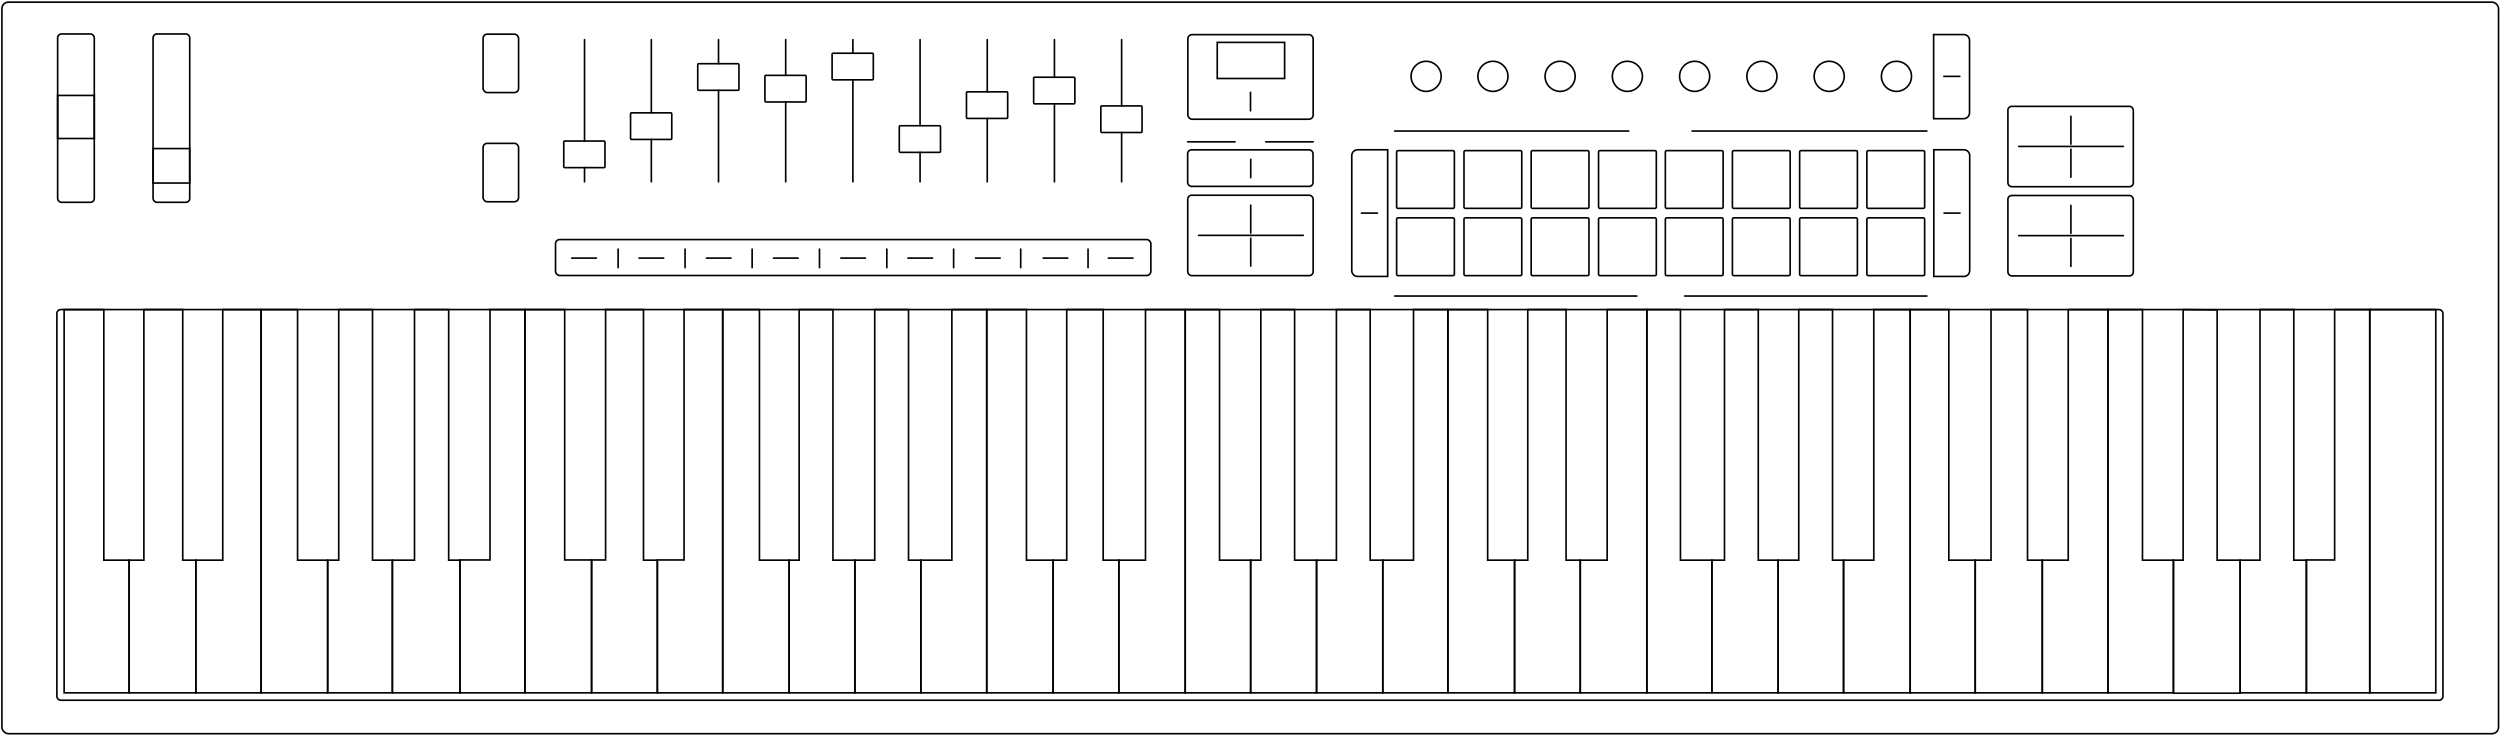 <?xml version="1.0" encoding="UTF-8" standalone="no"?>
<!-- Created with Inkscape (http://www.inkscape.org/) -->

<svg
   width="3000"
   height="882"
   viewBox="0 0 3000 882"
   version="1.1"
   id="svg1"
   xml:space="preserve"
   inkscape:version="1.4-beta (62f545b, 2024-04-22)"
   sodipodi:docname="novation-launchkey-mk4-61.svg"
   xmlns:inkscape="http://www.inkscape.org/namespaces/inkscape"
   xmlns:sodipodi="http://sodipodi.sourceforge.net/DTD/sodipodi-0.dtd"
   xmlns="http://www.w3.org/2000/svg"
   xmlns:svg="http://www.w3.org/2000/svg"><sodipodi:namedview
     id="namedview1"
     pagecolor="#ffffff"
     bordercolor="#cccccc"
     borderopacity="1"
     inkscape:showpageshadow="0"
     inkscape:pageopacity="1"
     inkscape:pagecheckerboard="0"
     inkscape:deskcolor="#d1d1d1"
     inkscape:document-units="px"
     showborder="false"
     borderlayer="true"
     inkscape:zoom="0.13644173"
     inkscape:cx="1857.936"
     inkscape:cy="604.65373"
     inkscape:window-width="1280"
     inkscape:window-height="683"
     inkscape:window-x="0"
     inkscape:window-y="0"
     inkscape:window-maximized="1"
     inkscape:current-layer="layer2"
     showguides="true"
     showgrid="false"><inkscape:grid
       id="grid83"
       units="px"
       originx="0"
       originy="0"
       spacingx="1"
       spacingy="1"
       empcolor="#0099e5"
       empopacity="0.302"
       color="#0099e5"
       opacity="0.149"
       empspacing="5"
       enabled="true"
       visible="false" /><sodipodi:guide
       position="2608.124,50.601"
       orientation="0,-1"
       id="guide103"
       inkscape:locked="false" /><sodipodi:guide
       position="2712.009,209.781"
       orientation="0,-1"
       id="guide104"
       inkscape:locked="false" /><sodipodi:guide
       position="2932.532,511.504"
       orientation="0,-1"
       id="guide117"
       inkscape:locked="false" /></sodipodi:namedview><defs
     id="defs1" /><g
     inkscape:groupmode="layer"
     id="layer2"
     inkscape:label="Base Shape"
     sodipodi:insensitive="true"><rect
       style="opacity:0.99;fill:none;fill-opacity:1;stroke:#000000;stroke-width:2;stroke-linecap:round;stroke-opacity:1"
       id="rect30"
       width="2995.969"
       height="877.829"
       x="2.267"
       y="2.591"
       rx="7.783"
       ry="7.783" /><rect
       style="opacity:0.99;fill:none;fill-opacity:1;stroke:#000000;stroke-width:2;stroke-linecap:round;stroke-opacity:1"
       id="rect31"
       width="2863.28"
       height="468.779"
       x="68.253"
       y="371.496"
       rx="4.544"
       ry="4.544" /></g><g
     inkscape:groupmode="layer"
     id="layer3"
     inkscape:label="Piano keys"
     sodipodi:insensitive="true"><path
       style="opacity:0.99;fill:none;fill-opacity:1;stroke:#000000;stroke-width:2;stroke-linecap:round;stroke-dasharray:none;stroke-opacity:1"
       d="M 76.956,831.399 V 371.496 h 47.639 v 300.724 h 30.344 v 159.18 z"
       id="path83"
       sodipodi:nodetypes="ccccccc" /><path
       style="opacity:0.99;fill:none;fill-opacity:1;stroke:#000000;stroke-width:2;stroke-linecap:round;stroke-dasharray:none;stroke-opacity:1"
       d="M 313.321,831.399 V 371.496 h 43.753 v 300.724 h 36.12 v 159.18 z"
       id="path84"
       sodipodi:nodetypes="ccccccc" /><path
       style="opacity:0.99;fill:none;fill-opacity:1;stroke:#000000;stroke-width:2;stroke-linecap:round;stroke-dasharray:none;stroke-opacity:1"
       d="M 629.977,831.399 V 371.496 h 47.639 v 300.495 h 32.287 v 159.409 z"
       id="path85"
       sodipodi:nodetypes="ccccccc" /><path
       style="opacity:0.99;fill:none;fill-opacity:1;stroke:#000000;stroke-width:2;stroke-linecap:round;stroke-dasharray:none;stroke-opacity:1"
       d="M 867.357,831.399 V 371.496 h 43.975 v 300.724 h 35.628 v 159.18 z"
       id="path86"
       sodipodi:nodetypes="ccccccc" /><path
       style="opacity:0.99;fill:none;fill-opacity:1;stroke:#000000;stroke-width:2;stroke-linecap:round;stroke-dasharray:none;stroke-opacity:1"
       d="M 1184.114,831.399 V 371.496 h 47.639 v 300.724 h 31.963 v 159.18 z"
       id="path87"
       sodipodi:nodetypes="ccccccc" /><path
       style="opacity:0.99;fill:none;fill-opacity:1;stroke:#000000;stroke-width:2;stroke-linecap:round;stroke-dasharray:none;stroke-opacity:1"
       d="M 1422.283,831.399 V 371.496 h 41.161 v 300.724 h 37.341 v 159.18 z"
       id="path88"
       sodipodi:nodetypes="ccccccc" /><path
       style="opacity:0.99;fill:none;fill-opacity:1;stroke:#000000;stroke-width:2;stroke-linecap:round;stroke-dasharray:none;stroke-opacity:1"
       d="M 1737.542,831.399 V 371.496 h 47.639 v 300.724 h 32.287 v 159.18 z"
       id="path89"
       sodipodi:nodetypes="ccccccc" /><path
       style="opacity:0.99;fill:none;fill-opacity:1;stroke:#000000;stroke-width:2;stroke-linecap:round;stroke-dasharray:none;stroke-opacity:1"
       d="M 1976.233,831.399 V 371.496 h 40.31 v 300.724 h 37.73 v 159.18 z"
       id="path90"
       sodipodi:nodetypes="ccccccc" /><path
       style="opacity:0.99;fill:none;fill-opacity:1;stroke:#000000;stroke-width:2;stroke-linecap:round;stroke-dasharray:none;stroke-opacity:1"
       d="M 2292.238,831.399 V 371.496 h 46.344 v 300.724 h 31.696 v 159.18 z"
       id="path91"
       sodipodi:nodetypes="ccccccc" /><path
       style="opacity:0.99;fill:none;fill-opacity:1;stroke:#000000;stroke-width:2;stroke-linecap:round;stroke-dasharray:none;stroke-opacity:1"
       d="M 2529.493,831.399 V 371.496 h 41.485 v 300.724 h 37.146 v 159.18 z"
       id="path92"
       sodipodi:nodetypes="ccccccc" /><path
       style="opacity:0.99;fill:none;fill-opacity:1;stroke:#000000;stroke-width:2;stroke-linecap:round;stroke-dasharray:none;stroke-opacity:1"
       d="M 2843.705,831.399 V 371.496 h -42.142 v 300.495 h -33.897 v 159.409 z"
       id="path93"
       sodipodi:nodetypes="ccccccc" /><path
       style="opacity:0.99;fill:none;fill-opacity:1;stroke:#000000;stroke-width:2;stroke-linecap:round;stroke-dasharray:none;stroke-opacity:1"
       d="M 2529.523,831.399 V 371.496 h -47.639 v 300.724 h -31.132 v 159.18 z"
       id="path94"
       sodipodi:nodetypes="ccccccc" /><path
       style="opacity:0.99;fill:none;fill-opacity:1;stroke:#000000;stroke-width:2;stroke-linecap:round;stroke-dasharray:none;stroke-opacity:1"
       d="M 2292.187,831.399 V 371.496 h -43.639 v 300.724 h -36.287 v 159.18 z"
       id="path95"
       sodipodi:nodetypes="ccccccc" /><path
       style="opacity:0.99;fill:none;fill-opacity:1;stroke:#000000;stroke-width:2;stroke-linecap:round;stroke-dasharray:none;stroke-opacity:1"
       d="M 1976.229,831.399 V 371.496 h -47.639 v 300.724 h -32.287 v 159.18 z"
       id="path96"
       sodipodi:nodetypes="ccccccc" /><path
       style="opacity:0.99;fill:none;fill-opacity:1;stroke:#000000;stroke-width:2;stroke-linecap:round;stroke-dasharray:none;stroke-opacity:1"
       d="M 1737.385,831.399 V 371.496 h -41.161 v 300.724 h -36.879 v 159.18 z"
       id="path97"
       sodipodi:nodetypes="ccccccc" /><path
       style="opacity:0.99;fill:none;fill-opacity:1;stroke:#000000;stroke-width:2;stroke-linecap:round;stroke-dasharray:none;stroke-opacity:1"
       d="M 1422.232,831.399 V 371.496 h -47.639 v 300.724 h -31.963 v 159.18 z"
       id="path98"
       sodipodi:nodetypes="ccccccc" /><path
       style="opacity:0.99;fill:none;fill-opacity:1;stroke:#000000;stroke-width:2;stroke-linecap:round;stroke-dasharray:none;stroke-opacity:1"
       d="M 1184.035,831.399 V 371.496 h -41.809 v 300.724 h -37.205 v 159.18 z"
       id="path99"
       sodipodi:nodetypes="ccccccc" /><path
       style="opacity:0.99;fill:none;fill-opacity:1;stroke:#000000;stroke-width:2;stroke-linecap:round;stroke-dasharray:none;stroke-opacity:1"
       d="M 867.128,831.399 V 371.496 h -46.265 v 300.495 h -32.042 v 159.409 z"
       id="path100"
       sodipodi:nodetypes="ccccccc" /><path
       style="opacity:0.99;fill:none;fill-opacity:1;stroke:#000000;stroke-width:2;stroke-linecap:round;stroke-dasharray:none;stroke-opacity:1"
       d="M 629.824,831.399 V 371.496 H 588.015 V 671.99 H 551.93 v 159.409 z"
       id="path101"
       sodipodi:nodetypes="ccccccc" /><path
       style="opacity:0.99;fill:none;fill-opacity:1;stroke:#000000;stroke-width:2;stroke-linecap:round;stroke-dasharray:none;stroke-opacity:1"
       d="M 313.32,831.399 V 371.496 h -46.02 v 300.724 h -32.287 v 159.18 z"
       id="path102"
       sodipodi:nodetypes="ccccccc" /><path
       id="rect102"
       style="opacity:0.99;fill:none;stroke:#000000;stroke-width:2;stroke-linecap:round"
       d="m 2843.705,371.496 h 79.232 v 459.903 h -79.232 z"
       sodipodi:nodetypes="ccccc" /><path
       style="opacity:0.99;fill:none;fill-opacity:1;stroke:#000000;stroke-width:2;stroke-linecap:round;stroke-dasharray:none;stroke-opacity:1"
       d="m 2767.665,831.399 h -79.475 V 672.219 h 23.82 V 371.496 h 40.539 v 300.724 h 15.116 z"
       id="path103"
       sodipodi:nodetypes="ccccccccc" /><path
       style="opacity:0.99;fill:none;fill-opacity:1;stroke:#000000;stroke-width:2;stroke-linecap:round;stroke-dasharray:none;stroke-opacity:1"
       d="m 2688.19,831.839 h -80.066 V 672.219 h 11.62 V 371.496 l 40.812,0.44 v 300.284 h 27.633 z"
       id="path104"
       sodipodi:nodetypes="cccccccccc" /><path
       style="opacity:0.99;fill:none;fill-opacity:1;stroke:#000000;stroke-width:2;stroke-linecap:round;stroke-dasharray:none;stroke-opacity:1"
       d="m 2450.753,831.399 h -80.475 V 672.219 h 18.961 V 371.496 h 43.778 v 300.724 h 17.736 z"
       id="path105"
       sodipodi:nodetypes="ccccccccc" /><path
       style="opacity:0.99;fill:none;fill-opacity:1;stroke:#000000;stroke-width:2;stroke-linecap:round;stroke-dasharray:none;stroke-opacity:1"
       d="m 2212.26,831.399 h -78.512 V 672.219 h 24.744 V 371.496 h 40.539 v 300.724 h 13.229 z"
       id="path106"
       sodipodi:nodetypes="ccccccccc" /><path
       style="opacity:0.99;fill:none;fill-opacity:1;stroke:#000000;stroke-width:2;stroke-linecap:round;stroke-dasharray:none;stroke-opacity:1"
       d="m 2054.273,831.399 h 79.475 V 672.219 h -23.82 V 371.496 h -40.539 v 300.724 h -15.116 z"
       id="path107"
       sodipodi:nodetypes="ccccccccc" /><path
       style="opacity:0.99;fill:none;fill-opacity:1;stroke:#000000;stroke-width:2;stroke-linecap:round;stroke-dasharray:none;stroke-opacity:1"
       d="m 1659.345,831.399 h -79.475 V 672.219 h 23.82 V 371.496 h 40.539 v 300.724 h 15.116 z"
       id="path108"
       sodipodi:nodetypes="ccccccccc" /><path
       style="opacity:0.99;fill:none;fill-opacity:1;stroke:#000000;stroke-width:2;stroke-linecap:round;stroke-dasharray:none;stroke-opacity:1"
       d="m 1500.785,831.399 h 79.085 V 672.219 h -26.345 V 371.496 h -40.539 v 300.724 h -12.201 z"
       id="path109"
       sodipodi:nodetypes="ccccccccc" /><path
       style="opacity:0.99;fill:none;fill-opacity:1;stroke:#000000;stroke-width:2;stroke-linecap:round;stroke-dasharray:none;stroke-opacity:1"
       d="m 1105.021,831.399 h -79.151 V 672.219 h 23.82 V 371.496 h 40.539 v 300.724 h 14.792 z"
       id="path110"
       sodipodi:nodetypes="ccccccccc" /><path
       style="opacity:0.99;fill:none;fill-opacity:1;stroke:#000000;stroke-width:2;stroke-linecap:round;stroke-dasharray:none;stroke-opacity:1"
       d="m 946.96,831.399 h 78.909 V 672.219 H 999.525 V 371.496 h -40.539 v 300.724 h -12.026 z"
       id="path111"
       sodipodi:nodetypes="ccccccccc" /><path
       style="opacity:0.99;fill:none;fill-opacity:1;stroke:#000000;stroke-width:2;stroke-linecap:round;stroke-dasharray:none;stroke-opacity:1"
       d="m 393.193,831.399 h 77.643 V 672.219 h -23.82 V 371.496 h -40.539 v 300.724 h -13.284 z"
       id="path112"
       sodipodi:nodetypes="ccccccccc" /><path
       style="opacity:0.99;fill:none;fill-opacity:1;stroke:#000000;stroke-width:2;stroke-linecap:round;stroke-dasharray:none;stroke-opacity:1"
       d="M 551.93,831.399 H 470.836 V 672.219 H 497.404 V 371.496 h 40.997 v 300.724 h 13.529 z"
       id="path113"
       sodipodi:nodetypes="ccccccccc" /><path
       style="opacity:0.99;fill:none;fill-opacity:1;stroke:#000000;stroke-width:2;stroke-linecap:round;stroke-dasharray:none;stroke-opacity:1"
       d="m 1896.303,831.399 h -78.834 V 672.219 h 15.835 V 371.496 h 45.995 v 300.724 h 17.005 z"
       id="path114" /><path
       style="opacity:0.99;fill:none;fill-opacity:1;stroke:#000000;stroke-width:2;stroke-linecap:round;stroke-dasharray:none;stroke-opacity:1"
       d="m 1342.629,831.399 h -78.912 V 672.219 h 16.357 V 371.496 h 43.752 v 300.724 h 18.804 z"
       id="path115" /><path
       style="opacity:0.99;fill:none;fill-opacity:1;stroke:#000000;stroke-width:2;stroke-linecap:round;stroke-dasharray:none;stroke-opacity:1"
       d="M 788.821,831.399 H 709.904 V 671.99 h 16.826 V 371.496 h 45.46 v 300.724 h 16.631 z"
       id="path116" /><path
       style="opacity:0.99;fill:none;fill-opacity:1;stroke:#000000;stroke-width:2;stroke-linecap:round;stroke-dasharray:none;stroke-opacity:1"
       d="M 235.013,831.399 H 154.939 V 672.219 h 17.702 V 371.496 h 46.642 v 300.724 h 15.73 z"
       id="path117" /></g><g
     inkscape:groupmode="layer"
     id="layer4"
     inkscape:label="Wheels"
     sodipodi:insensitive="true"><rect
       style="opacity:0.99;fill:none;fill-opacity:1;stroke:#000000;stroke-width:2;stroke-linecap:round;stroke-dasharray:none;stroke-opacity:1"
       id="rect38"
       width="43.975"
       height="202.009"
       x="69.169"
       y="40.768"
       rx="4.544"
       ry="4.544" /><rect
       style="opacity:0.99;fill:none;fill-opacity:1;stroke:#000000;stroke-width:2;stroke-linecap:round;stroke-dasharray:none;stroke-opacity:1"
       id="rect39"
       width="43.975"
       height="202.009"
       x="183.686"
       y="40.768"
       rx="4.544"
       ry="4.544" /><rect
       style="opacity:0.99;fill:none;fill-opacity:1;stroke:#000000;stroke-width:2;stroke-linecap:round;stroke-dasharray:none;stroke-opacity:1"
       id="rect40"
       width="43.975"
       height="51.663"
       x="69.169"
       y="114.5"
       rx="0"
       ry="0" /><rect
       style="opacity:0.99;fill:none;fill-opacity:1;stroke:#000000;stroke-width:2;stroke-linecap:round;stroke-dasharray:none;stroke-opacity:1"
       id="rect41"
       width="43.975"
       height="41.298"
       x="183.686"
       y="178.31"
       rx="0"
       ry="0" /></g><g
     inkscape:groupmode="layer"
     id="layer5"
     inkscape:label="Faders"
     sodipodi:insensitive="true"><path
       id="path11-9"
       style="display:inline;opacity:0.99;fill:none;stroke:#000000;stroke-width:2;stroke-linecap:round;stroke-opacity:1"
       d="m 701.437,169.203 2e-5,-121.589" /><path
       id="path65"
       style="display:inline;opacity:0.99;fill:none;stroke:#000000;stroke-width:2;stroke-linecap:round;stroke-opacity:1"
       d="m 701.437,218.151 10e-6,-17.018" /><path
       id="path21"
       style="display:inline;opacity:0.99;fill:none;stroke:#000000;stroke-width:2;stroke-linecap:round;stroke-opacity:1"
       d="m 781.599,135.375 10e-6,-87.76" /><path
       id="path66"
       style="display:inline;opacity:0.99;fill:none;stroke:#000000;stroke-width:2;stroke-linecap:round;stroke-opacity:1"
       d="m 781.599,218.151 2e-5,-50.848" /><path
       id="path22"
       style="display:inline;opacity:0.99;fill:none;stroke:#000000;stroke-width:2;stroke-linecap:round;stroke-opacity:1"
       d="M 862.22,76.451 V 47.615" /><path
       id="path67"
       style="display:inline;opacity:0.99;fill:none;stroke:#000000;stroke-width:2;stroke-linecap:round;stroke-opacity:1"
       d="M 862.22,218.151 V 108.38" /><path
       id="path23"
       style="display:inline;opacity:0.99;fill:none;stroke:#000000;stroke-width:2;stroke-linecap:round;stroke-opacity:1"
       d="m 942.84,90.416 3e-5,-42.801" /><path
       id="path68"
       style="display:inline;opacity:0.99;fill:none;stroke:#000000;stroke-width:2;stroke-linecap:round;stroke-opacity:1"
       d="M 942.84,218.151 V 122.343" /><path
       id="path24"
       style="display:inline;opacity:0.99;fill:none;stroke:#000000;stroke-width:2;stroke-linecap:round;stroke-opacity:1"
       d="M 1023.461,63.847 V 47.615" /><path
       id="path69"
       style="display:inline;opacity:0.99;fill:none;stroke:#000000;stroke-width:2;stroke-linecap:round;stroke-opacity:1"
       d="M 1023.461,218.151 V 95.775" /><path
       id="path25"
       style="display:inline;opacity:0.99;fill:none;stroke:#000000;stroke-width:2;stroke-linecap:round;stroke-opacity:1"
       d="M 1104.081,150.881 V 47.615" /><path
       id="path70"
       style="display:inline;opacity:0.99;fill:none;stroke:#000000;stroke-width:2;stroke-linecap:round;stroke-opacity:1"
       d="M 1104.081,218.151 V 182.809" /><path
       id="path26"
       style="display:inline;opacity:0.99;fill:none;stroke:#000000;stroke-width:2;stroke-linecap:round;stroke-opacity:1"
       d="M 1184.702,110.212 V 47.615" /><path
       id="path71"
       style="display:inline;opacity:0.99;fill:none;stroke:#000000;stroke-width:2;stroke-linecap:round;stroke-opacity:1"
       d="M 1184.702,218.151 V 142.14" /><path
       id="path27"
       style="display:inline;opacity:0.99;fill:none;stroke:#000000;stroke-width:2;stroke-linecap:round;stroke-opacity:1"
       d="M 1265.322,92.707 V 47.615" /><path
       id="path72"
       style="display:inline;opacity:0.99;fill:none;stroke:#000000;stroke-width:2;stroke-linecap:round;stroke-opacity:1"
       d="M 1265.322,218.151 V 124.634" /><path
       id="path28"
       style="display:inline;opacity:0.99;fill:none;stroke:#000000;stroke-width:2;stroke-linecap:round;stroke-opacity:1"
       d="M 1345.943,127.06 V 47.615" /><path
       id="path73"
       style="display:inline;opacity:0.99;fill:none;stroke:#000000;stroke-width:2;stroke-linecap:round;stroke-opacity:1"
       d="M 1345.943,218.151 V 158.99" /><rect
       style="opacity:0.99;fill:none;fill-opacity:1;stroke:#000000;stroke-width:2;stroke-linecap:round;stroke-opacity:1"
       id="rect21"
       width="49.45"
       height="31.928"
       x="676.504"
       y="169.204"
       rx="1.143"
       ry="1.143" /><rect
       style="opacity:0.99;fill:none;fill-opacity:1;stroke:#000000;stroke-width:2;stroke-linecap:round;stroke-opacity:1"
       id="rect22"
       width="49.45"
       height="31.928"
       x="756.666"
       y="135.375"
       rx="1.143"
       ry="1.143" /><rect
       style="opacity:0.99;fill:none;fill-opacity:1;stroke:#000000;stroke-width:2;stroke-linecap:round;stroke-opacity:1"
       id="rect23"
       width="49.45"
       height="31.928"
       x="837.287"
       y="76.452"
       rx="1.143"
       ry="1.143" /><rect
       style="opacity:0.99;fill:none;fill-opacity:1;stroke:#000000;stroke-width:2;stroke-linecap:round;stroke-opacity:1"
       id="rect24"
       width="49.45"
       height="31.928"
       x="917.907"
       y="90.416"
       rx="1.143"
       ry="1.143" /><rect
       style="opacity:0.99;fill:none;fill-opacity:1;stroke:#000000;stroke-width:2;stroke-linecap:round;stroke-opacity:1"
       id="rect25"
       width="49.45"
       height="31.928"
       x="998.527"
       y="63.848"
       rx="1.143"
       ry="1.143" /><rect
       style="opacity:0.99;fill:none;fill-opacity:1;stroke:#000000;stroke-width:2;stroke-linecap:round;stroke-opacity:1"
       id="rect26"
       width="49.45"
       height="31.928"
       x="1079.148"
       y="150.881"
       rx="1.143"
       ry="1.143" /><rect
       style="opacity:0.99;fill:none;fill-opacity:1;stroke:#000000;stroke-width:2;stroke-linecap:round;stroke-opacity:1"
       id="rect27"
       width="49.45"
       height="31.928"
       x="1159.768"
       y="110.212"
       rx="1.143"
       ry="1.143" /><rect
       style="opacity:0.99;fill:none;fill-opacity:1;stroke:#000000;stroke-width:2;stroke-linecap:round;stroke-opacity:1"
       id="rect28"
       width="49.45"
       height="31.928"
       x="1240.389"
       y="92.706"
       rx="1.143"
       ry="1.143" /><rect
       style="opacity:0.99;fill:none;fill-opacity:1;stroke:#000000;stroke-width:2;stroke-linecap:round;stroke-opacity:1"
       id="rect29"
       width="49.45"
       height="31.928"
       x="1321.009"
       y="127.062"
       rx="1.143"
       ry="1.143" /></g><g
     inkscape:groupmode="layer"
     id="layer7"
     inkscape:label="Fader buttons"
     style="display:inline"
     sodipodi:insensitive="true"><rect
       style="opacity:0.99;fill:none;stroke:#000000;stroke-width:2;stroke-linecap:round;stroke-opacity:1"
       id="rect3"
       width="714.403"
       height="43.111"
       x="666.63"
       y="287.48"
       rx="5.037" /><path
       style="opacity:0.99;fill:none;stroke:#000000;stroke-width:2;stroke-linecap:round;stroke-opacity:1"
       d="m 1305.661,321.152 v -22.188"
       id="path4" /><path
       style="opacity:0.99;fill:none;stroke:#000000;stroke-width:2;stroke-linecap:round;stroke-opacity:1"
       d="m 1224.847,321.152 v -22.188"
       id="path5" /><path
       style="opacity:0.99;fill:none;stroke:#000000;stroke-width:2;stroke-linecap:round;stroke-opacity:1"
       d="m 1144.357,321.152 v -22.188"
       id="path6" /><path
       style="opacity:0.99;fill:none;stroke:#000000;stroke-width:2;stroke-linecap:round;stroke-opacity:1"
       d="m 1064.19,321.152 v -22.188"
       id="path7" /><path
       style="opacity:0.99;fill:none;stroke:#000000;stroke-width:2;stroke-linecap:round;stroke-opacity:1"
       d="m 983.376,321.152 v -22.188"
       id="path8" /><path
       style="opacity:0.99;fill:none;stroke:#000000;stroke-width:2;stroke-linecap:round;stroke-opacity:1"
       d="m 902.562,321.152 v -22.188"
       id="path9" /><path
       style="opacity:0.99;fill:none;stroke:#000000;stroke-width:2;stroke-linecap:round;stroke-opacity:1"
       d="m 822.071,321.152 v -22.188"
       id="path10" /><path
       style="opacity:0.99;fill:none;stroke:#000000;stroke-width:2;stroke-linecap:round;stroke-opacity:1"
       d="m 741.743,321.152 v -22.188"
       id="path11" /><path
       style="opacity:0.99;fill:none;stroke:#000000;stroke-width:2;stroke-linecap:round;stroke-opacity:1"
       d="m 686.112,309.734 h 29.475"
       id="path12"
       sodipodi:nodetypes="cc" /><path
       style="opacity:0.99;fill:none;stroke:#000000;stroke-width:2;stroke-linecap:round;stroke-opacity:1"
       d="m 766.926,309.734 h 29.475"
       id="path13"
       sodipodi:nodetypes="cc" /><path
       style="opacity:0.99;fill:none;stroke:#000000;stroke-width:2;stroke-linecap:round;stroke-opacity:1"
       d="m 847.741,309.734 h 29.475"
       id="path14"
       sodipodi:nodetypes="cc" /><path
       style="opacity:0.99;fill:none;stroke:#000000;stroke-width:2;stroke-linecap:round;stroke-opacity:1"
       d="m 928.231,309.734 h 29.475"
       id="path15"
       sodipodi:nodetypes="cc" /><path
       style="opacity:0.99;fill:none;stroke:#000000;stroke-width:2;stroke-linecap:round;stroke-opacity:1"
       d="m 1009.045,309.734 h 29.475"
       id="path16"
       sodipodi:nodetypes="cc" /><path
       style="opacity:0.99;fill:none;stroke:#000000;stroke-width:2;stroke-linecap:round;stroke-opacity:1"
       d="m 1089.536,309.734 h 29.475"
       id="path17"
       sodipodi:nodetypes="cc" /><path
       style="opacity:0.99;fill:none;stroke:#000000;stroke-width:2;stroke-linecap:round;stroke-opacity:1"
       d="m 1170.674,309.734 h 29.475"
       id="path18"
       sodipodi:nodetypes="cc" /><path
       style="opacity:0.99;fill:none;stroke:#000000;stroke-width:2;stroke-linecap:round;stroke-opacity:1"
       d="m 1251.812,309.734 h 29.475"
       id="path19"
       sodipodi:nodetypes="cc" /><path
       style="opacity:0.99;fill:none;stroke:#000000;stroke-width:2;stroke-linecap:round;stroke-opacity:1"
       d="m 1330.036,309.734 h 29.475"
       id="path74"
       sodipodi:nodetypes="cc" /></g><g
     inkscape:groupmode="layer"
     id="layer6"
     inkscape:label="Pads"
     style="display:inline"
     sodipodi:insensitive="true"><rect
       style="opacity:0.99;fill:none;fill-opacity:1;stroke:#000000;stroke-width:2;stroke-linecap:round;stroke-dasharray:none;stroke-opacity:1"
       id="rect42"
       width="69.316"
       height="69.316"
       x="1675.941"
       y="180.739"
       rx="1.62"
       ry="1.62" /><rect
       style="opacity:0.99;fill:none;fill-opacity:1;stroke:#000000;stroke-width:2;stroke-linecap:round;stroke-dasharray:none;stroke-opacity:1"
       id="rect43"
       width="69.316"
       height="69.316"
       x="1756.791"
       y="180.739"
       rx="1.62"
       ry="1.62" /><rect
       style="opacity:0.99;fill:none;fill-opacity:1;stroke:#000000;stroke-width:2;stroke-linecap:round;stroke-dasharray:none;stroke-opacity:1"
       id="rect44"
       width="69.316"
       height="69.316"
       x="1837.412"
       y="180.739"
       rx="1.62"
       ry="1.62" /><rect
       style="opacity:0.99;fill:none;fill-opacity:1;stroke:#000000;stroke-width:2;stroke-linecap:round;stroke-dasharray:none;stroke-opacity:1"
       id="rect45"
       width="69.316"
       height="69.316"
       x="1918.262"
       y="180.739"
       rx="1.62"
       ry="1.62" /><rect
       style="opacity:0.99;fill:none;fill-opacity:1;stroke:#000000;stroke-width:2;stroke-linecap:round;stroke-dasharray:none;stroke-opacity:1"
       id="rect46"
       width="69.316"
       height="69.316"
       x="1998.424"
       y="180.739"
       rx="1.62"
       ry="1.62" /><rect
       style="opacity:0.99;fill:none;fill-opacity:1;stroke:#000000;stroke-width:2;stroke-linecap:round;stroke-dasharray:none;stroke-opacity:1"
       id="rect47"
       width="69.316"
       height="69.316"
       x="2078.882"
       y="180.739"
       rx="1.62"
       ry="1.62" /><rect
       style="opacity:0.99;fill:none;fill-opacity:1;stroke:#000000;stroke-width:2;stroke-linecap:round;stroke-dasharray:none;stroke-opacity:1"
       id="rect48"
       width="69.316"
       height="69.316"
       x="2159.569"
       y="180.739"
       rx="1.62"
       ry="1.62" /><rect
       style="opacity:0.99;fill:none;fill-opacity:1;stroke:#000000;stroke-width:2;stroke-linecap:round;stroke-dasharray:none;stroke-opacity:1"
       id="rect49"
       width="69.316"
       height="69.316"
       x="2240.256"
       y="180.739"
       rx="1.62"
       ry="1.62" /><rect
       style="opacity:0.99;fill:none;fill-opacity:1;stroke:#000000;stroke-width:2;stroke-linecap:round;stroke-dasharray:none;stroke-opacity:1"
       id="rect50"
       width="69.316"
       height="69.316"
       x="1675.941"
       y="261.426"
       rx="1.62"
       ry="1.62" /><rect
       style="opacity:0.99;fill:none;fill-opacity:1;stroke:#000000;stroke-width:2;stroke-linecap:round;stroke-dasharray:none;stroke-opacity:1"
       id="rect51"
       width="69.316"
       height="69.316"
       x="1756.791"
       y="261.426"
       rx="1.62"
       ry="1.62" /><rect
       style="opacity:0.99;fill:none;fill-opacity:1;stroke:#000000;stroke-width:2;stroke-linecap:round;stroke-dasharray:none;stroke-opacity:1"
       id="rect52"
       width="69.316"
       height="69.316"
       x="1837.412"
       y="261.426"
       rx="1.62"
       ry="1.62" /><rect
       style="opacity:0.99;fill:none;fill-opacity:1;stroke:#000000;stroke-width:2;stroke-linecap:round;stroke-dasharray:none;stroke-opacity:1"
       id="rect53"
       width="69.316"
       height="69.316"
       x="1918.262"
       y="261.426"
       rx="1.62"
       ry="1.62" /><rect
       style="opacity:0.99;fill:none;fill-opacity:1;stroke:#000000;stroke-width:2;stroke-linecap:round;stroke-dasharray:none;stroke-opacity:1"
       id="rect54"
       width="69.316"
       height="69.316"
       x="1998.424"
       y="261.426"
       rx="1.62"
       ry="1.62" /><rect
       style="opacity:0.99;fill:none;fill-opacity:1;stroke:#000000;stroke-width:2;stroke-linecap:round;stroke-dasharray:none;stroke-opacity:1"
       id="rect55"
       width="69.316"
       height="69.316"
       x="2078.882"
       y="261.426"
       rx="1.62"
       ry="1.62" /><rect
       style="opacity:0.99;fill:none;fill-opacity:1;stroke:#000000;stroke-width:2;stroke-linecap:round;stroke-dasharray:none;stroke-opacity:1"
       id="rect56"
       width="69.316"
       height="69.316"
       x="2159.569"
       y="261.426"
       rx="1.62"
       ry="1.62" /><rect
       style="opacity:0.99;fill:none;fill-opacity:1;stroke:#000000;stroke-width:2;stroke-linecap:round;stroke-dasharray:none;stroke-opacity:1"
       id="rect57"
       width="69.316"
       height="69.316"
       x="2240.256"
       y="261.426"
       rx="1.62"
       ry="1.62" /><path
       style="opacity:0.99;fill:none;fill-opacity:1;stroke:#000000;stroke-width:2;stroke-linecap:round;stroke-dasharray:none;stroke-opacity:1"
       d="m 1673.677,355.234 h 290.531"
       id="path63" /><path
       style="opacity:0.99;fill:none;fill-opacity:1;stroke:#000000;stroke-width:2;stroke-linecap:round;stroke-dasharray:none;stroke-opacity:1"
       d="m 2021.677,355.234 h 290.531"
       id="path64" /><path
       style="opacity:0.99;fill:none;fill-opacity:1;stroke:#000000;stroke-width:2;stroke-linecap:round;stroke-dasharray:none;stroke-opacity:1"
       d="m 1673.677,157.234 h 280.814"
       id="path75"
       sodipodi:nodetypes="cc" /><path
       style="opacity:0.99;fill:none;fill-opacity:1;stroke:#000000;stroke-width:2;stroke-linecap:round;stroke-dasharray:none;stroke-opacity:1"
       d="m 2030.584,157.234 h 281.624"
       id="path76"
       sodipodi:nodetypes="cc" /></g><g
     inkscape:groupmode="layer"
     id="layer12"
     inkscape:label="Pads buttons"
     sodipodi:insensitive="true"><path
       id="rect58"
       style="opacity:0.99;fill:none;stroke:#000000;stroke-width:2;stroke-linecap:round"
       d="m 1629.162,179.739 h 36.034 v 152.003 h -36.034 c -3.903,0 -7.045,-3.142 -7.045,-7.045 V 186.784 c 0,-3.903 3.142,-7.045 7.045,-7.045 z"
       sodipodi:nodetypes="sccssss" /><path
       style="opacity:0.99;fill:none;fill-opacity:1;stroke:#000000;stroke-width:2;stroke-linecap:round;stroke-dasharray:none;stroke-opacity:1"
       d="m 1633.777,255.741 h 19.11"
       id="path60" /><path
       id="path61"
       style="opacity:0.99;fill:none;stroke:#000000;stroke-width:2;stroke-linecap:round"
       d="m 2356.609,179.739 h -36.034 v 152.003 h 36.034 c 3.903,0 7.045,-3.142 7.045,-7.045 V 186.784 c 0,-3.903 -3.142,-7.045 -7.045,-7.045 z"
       sodipodi:nodetypes="sccssss" /><path
       style="opacity:0.99;fill:none;fill-opacity:1;stroke:#000000;stroke-width:2;stroke-linecap:round;stroke-dasharray:none;stroke-opacity:1"
       d="m 2351.994,255.741 h -19.11"
       id="path62" /></g><g
     inkscape:groupmode="layer"
     id="layer11"
     inkscape:label="Encoders"
     sodipodi:insensitive="true"><circle
       style="opacity:0.99;fill:none;fill-opacity:1;stroke:#000000;stroke-width:2;stroke-linecap:round;stroke-dasharray:none;stroke-opacity:1"
       id="path77"
       cx="1711.353"
       cy="91.614"
       r="18.056" /><circle
       style="opacity:0.99;fill:none;fill-opacity:1;stroke:#000000;stroke-width:2;stroke-linecap:round;stroke-dasharray:none;stroke-opacity:1"
       id="circle77"
       cx="1791.516"
       cy="91.614"
       r="18.056" /><circle
       style="opacity:0.99;fill:none;fill-opacity:1;stroke:#000000;stroke-width:2;stroke-linecap:round;stroke-dasharray:none;stroke-opacity:1"
       id="circle78"
       cx="1872.136"
       cy="91.614"
       r="18.056" /><circle
       style="opacity:0.99;fill:none;fill-opacity:1;stroke:#000000;stroke-width:2;stroke-linecap:round;stroke-dasharray:none;stroke-opacity:1"
       id="circle79"
       cx="1952.857"
       cy="91.614"
       r="18.056" /><circle
       style="opacity:0.99;fill:none;fill-opacity:1;stroke:#000000;stroke-width:2;stroke-linecap:round;stroke-dasharray:none;stroke-opacity:1"
       id="circle80"
       cx="2033.579"
       cy="91.614"
       r="18.056" /><circle
       style="opacity:0.99;fill:none;fill-opacity:1;stroke:#000000;stroke-width:2;stroke-linecap:round;stroke-dasharray:none;stroke-opacity:1"
       id="circle81"
       cx="2114.3"
       cy="91.614"
       r="18.056" /><circle
       style="opacity:0.99;fill:none;fill-opacity:1;stroke:#000000;stroke-width:2;stroke-linecap:round;stroke-dasharray:none;stroke-opacity:1"
       id="circle82"
       cx="2195.021"
       cy="91.614"
       r="18.056" /><circle
       style="opacity:0.99;fill:none;fill-opacity:1;stroke:#000000;stroke-width:2;stroke-linecap:round;stroke-dasharray:none;stroke-opacity:1"
       id="circle83"
       cx="2275.742"
       cy="91.614"
       r="18.056" /></g><g
     inkscape:groupmode="layer"
     id="layer13"
     inkscape:label="Encoders buttons"
     sodipodi:insensitive="true"><path
       id="path61-0"
       style="opacity:0.99;fill:none;stroke:#000000;stroke-width:2;stroke-linecap:round"
       d="m 2356.386,41.445 h -36.034 V 142.422 h 36.034 c 3.903,0 7.045,-3.142 7.045,-7.045 V 48.49 c 0,-3.903 -3.142,-7.045 -7.045,-7.045 z"
       sodipodi:nodetypes="sccssss" /><path
       style="opacity:0.99;fill:none;fill-opacity:1;stroke:#000000;stroke-width:2;stroke-linecap:round;stroke-dasharray:none;stroke-opacity:1"
       d="m 2351.771,91.614 h -19.11"
       id="path62-4"
       sodipodi:nodetypes="cc" /></g><g
     inkscape:groupmode="layer"
     id="layer9"
     inkscape:label="Octave buttons"
     style="display:inline"
     sodipodi:insensitive="true"><rect
       style="opacity:0.99;fill:none;stroke:#000000;stroke-width:2;stroke-linecap:round;stroke-opacity:1"
       id="rect19"
       width="42.601"
       height="70.085"
       x="579.689"
       y="40.997"
       rx="5.037" /><rect
       style="opacity:0.99;fill:none;stroke:#000000;stroke-width:2;stroke-linecap:round;stroke-opacity:1"
       id="rect20"
       width="42.601"
       height="70.085"
       x="579.689"
       y="172.006"
       rx="5.037" /></g><g
     inkscape:groupmode="layer"
     id="layer10"
     inkscape:label="Track, arp and chord buttons"
     sodipodi:insensitive="true"><rect
       style="opacity:0.99;fill:none;fill-opacity:1;stroke:#000000;stroke-width:2;stroke-linecap:round;stroke-opacity:1"
       id="rect32"
       width="150.458"
       height="43.905"
       x="1425.182"
       y="179.767"
       rx="4.544"
       ry="4.544" /><rect
       style="opacity:0.99;fill:none;fill-opacity:1;stroke:#000000;stroke-width:2;stroke-linecap:round;stroke-opacity:1"
       id="rect33"
       width="150.476"
       height="96.424"
       x="1425.288"
       y="234.303"
       rx="4.544"
       ry="4.544" /><path
       style="opacity:0.99;fill:none;fill-opacity:1;stroke:#000000;stroke-width:2;stroke-linecap:round;stroke-opacity:1"
       d="M 1500.87,213.232 V 191.245"
       id="path33" /><path
       style="opacity:0.99;fill:none;fill-opacity:1;stroke:#000000;stroke-width:2;stroke-linecap:round;stroke-opacity:1"
       d="M 1500.87,279.652 V 246.213"
       id="path34"
       sodipodi:nodetypes="cc" /><path
       style="opacity:0.99;fill:none;fill-opacity:1;stroke:#000000;stroke-width:2;stroke-linecap:round;stroke-opacity:1"
       d="M 1500.87,319.275 V 285.836"
       id="path35"
       sodipodi:nodetypes="cc" /><path
       style="opacity:0.99;fill:none;fill-opacity:1;stroke:#000000;stroke-width:2;stroke-linecap:round;stroke-dasharray:none;stroke-opacity:1"
       d="m 1438.343,282.401 h 125.511"
       id="path36"
       sodipodi:nodetypes="cc" /><path
       style="display:inline;opacity:0.99;fill:none;fill-opacity:1;stroke:#000000;stroke-width:2;stroke-linecap:round;stroke-dasharray:none;stroke-opacity:1"
       d="m 324.183,77.212 h 56.845"
       id="path37"
       transform="translate(1101,93)" /><path
       style="display:inline;opacity:0.99;fill:none;fill-opacity:1;stroke:#000000;stroke-width:2;stroke-linecap:round;stroke-dasharray:none;stroke-opacity:1"
       d="m 417.953,77.212 h 56.845"
       id="path38"
       transform="translate(1101,93)" /></g><g
     inkscape:groupmode="layer"
     id="layer14"
     inkscape:label="Workflow buttons"
     sodipodi:insensitive="true"><rect
       style="opacity:0.99;fill:none;fill-opacity:1;stroke:#000000;stroke-width:2;stroke-linecap:round;stroke-opacity:1"
       id="rect33-1"
       width="150.476"
       height="96.424"
       x="2409.49"
       y="127.605"
       rx="4.544"
       ry="4.544" /><path
       style="opacity:0.99;fill:none;fill-opacity:1;stroke:#000000;stroke-width:2;stroke-linecap:round;stroke-opacity:1"
       d="M 2485.072,172.954 V 139.514"
       id="path34-3"
       sodipodi:nodetypes="cc" /><path
       style="opacity:0.99;fill:none;fill-opacity:1;stroke:#000000;stroke-width:2;stroke-linecap:round;stroke-opacity:1"
       d="M 2485.072,212.577 V 179.138"
       id="path35-3"
       sodipodi:nodetypes="cc" /><path
       style="opacity:0.99;fill:none;fill-opacity:1;stroke:#000000;stroke-width:2;stroke-linecap:round;stroke-dasharray:none;stroke-opacity:1"
       d="m 2422.546,175.702 h 125.511"
       id="path36-4"
       sodipodi:nodetypes="cc" /></g><g
     inkscape:groupmode="layer"
     id="layer15"
     inkscape:label="Transport buttons"
     sodipodi:insensitive="true"><rect
       style="opacity:0.99;fill:none;fill-opacity:1;stroke:#000000;stroke-width:2;stroke-linecap:round;stroke-opacity:1"
       id="rect33-0"
       width="150.476"
       height="96.424"
       x="2409.49"
       y="234.626"
       rx="4.544"
       ry="4.544" /><path
       style="opacity:0.99;fill:none;fill-opacity:1;stroke:#000000;stroke-width:2;stroke-linecap:round;stroke-opacity:1"
       d="M 2485.072,279.975 V 246.536"
       id="path34-1"
       sodipodi:nodetypes="cc" /><path
       style="opacity:0.99;fill:none;fill-opacity:1;stroke:#000000;stroke-width:2;stroke-linecap:round;stroke-opacity:1"
       d="M 2485.072,319.598 V 286.159"
       id="path35-1"
       sodipodi:nodetypes="cc" /><path
       style="opacity:0.99;fill:none;fill-opacity:1;stroke:#000000;stroke-width:2;stroke-linecap:round;stroke-dasharray:none;stroke-opacity:1"
       d="m 2422.546,282.723 h 125.511"
       id="path36-41"
       sodipodi:nodetypes="cc" /></g><g
     inkscape:groupmode="layer"
     id="layer8"
     inkscape:label="LCD"
     sodipodi:insensitive="true"><rect
       style="opacity:0.99;fill:none;stroke:#000000;stroke-width:2;stroke-opacity:1"
       id="rect1"
       width="150.351"
       height="101.493"
       x="1425.435"
       y="41.554"
       rx="5.037"
       ry="5.037" /><rect
       style="opacity:0.99;fill:none;stroke:#000000;stroke-width:2;stroke-opacity:1"
       id="rect2"
       width="80.842"
       height="43.317"
       x="1460.693"
       y="50.872"
       rx="5.037"
       ry="0" /><path
       style="opacity:0.99;fill:none;stroke:#000000;stroke-width:2;stroke-linecap:round;stroke-opacity:1"
       d="M 1500.611,132.973 V 110.811"
       id="path3" /></g></svg>
